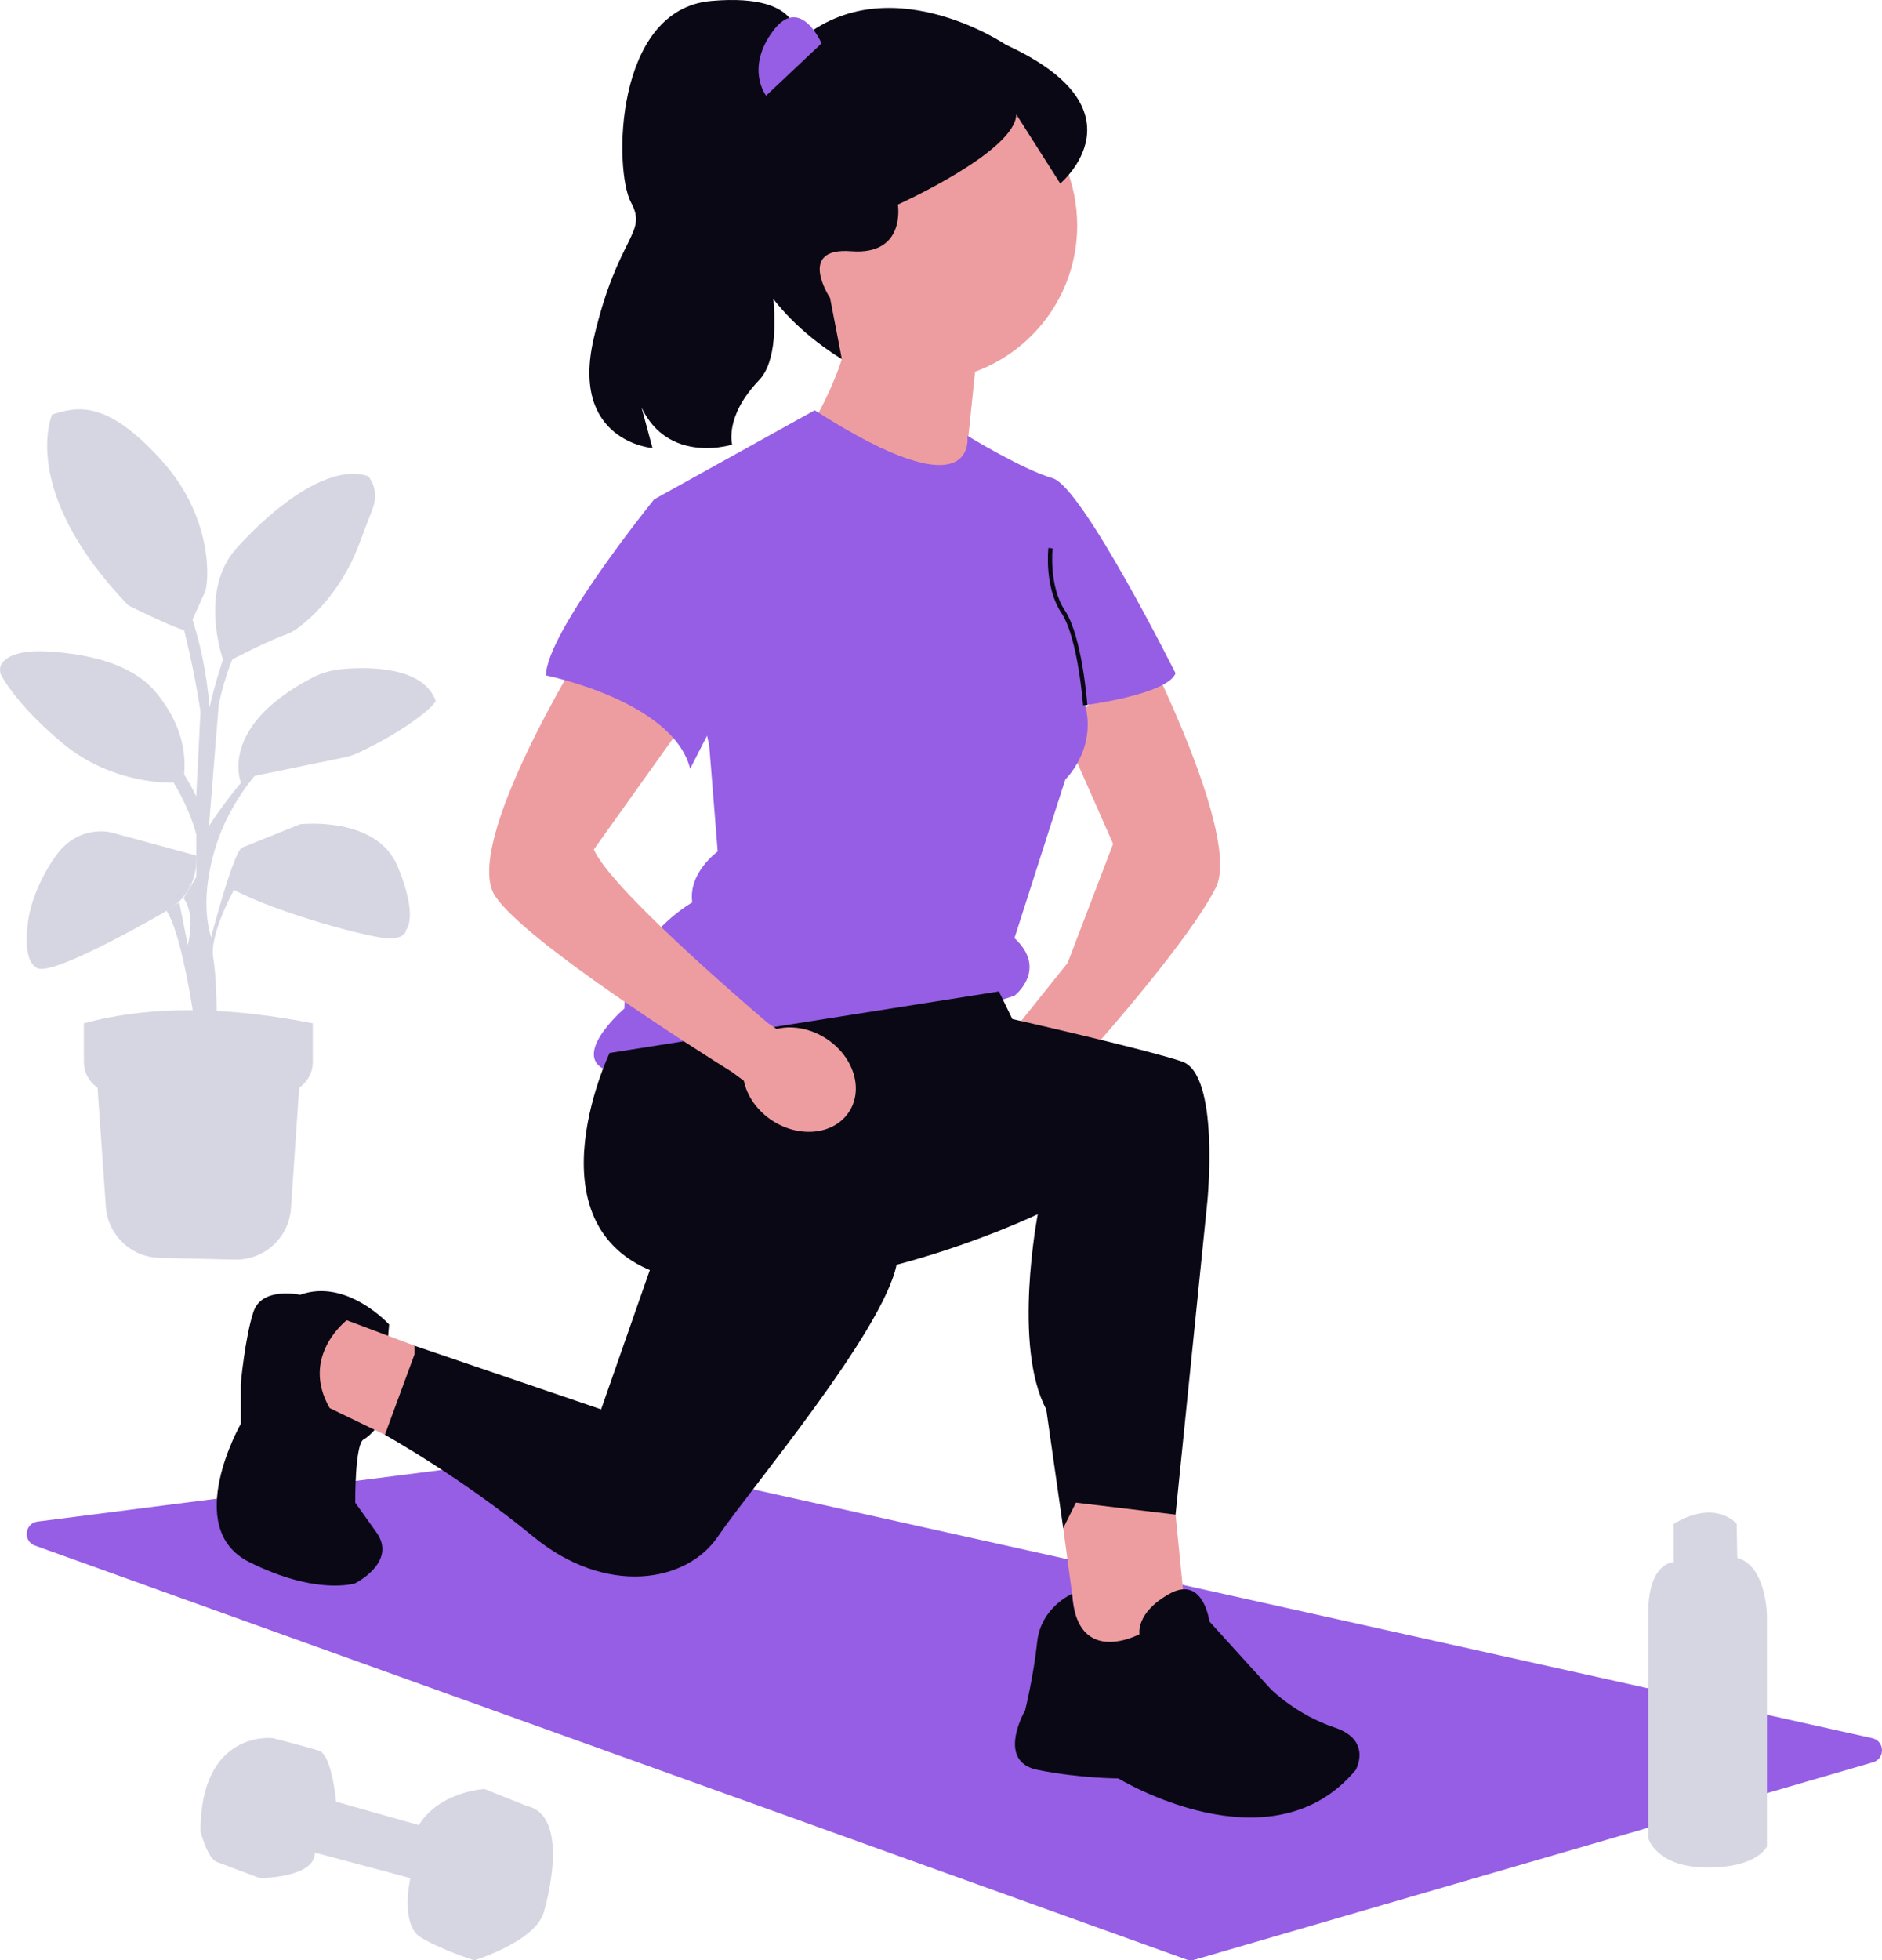 <svg xmlns="http://www.w3.org/2000/svg" width="745.96" height="776.508" viewBox="0 0 745.96 776.508" xmlns:xlink="http://www.w3.org/1999/xlink" role="img" artist="Katerina Limpitsouni" source="https://undraw.co/"><path d="M230.683,575.181l-215.771,27.545c-5.131.655-5.909,7.767-1.041,9.516l456.456,163.975c.978.351,2.041.384,3.039.094l269.046-78.247c4.891-1.423,4.666-8.427-.307-9.532l-509.731-113.274c-.555-.123-1.127-.15-1.691-.078Z" fill="#965de5"/><path d="M118.949,512.898s-15.124-3.361-18.484,6.722c-3.361,10.082-5.041,28.567-5.041,28.567v15.846s-23.526,41.288,3.361,54.731c26.886,13.443,42.01,8.402,42.01,8.402,0,0,16.804-8.402,8.402-20.165l-8.402-11.763s-.16-23.137,3.281-25.012c3.441-1.875,6.802-6.916,6.802-6.916l3.361-38.649s-16.804-18.484-35.288-11.763Z" fill="#090814"/><path d="M300.652,85.543s14.049,50.65.193,65.082c-13.856,14.432-10.637,25.496-10.637,25.496,0,0-35.003,11.173-40.116-30.193l8.536,31.567s-32.861-2.593-23.255-43.644c9.606-41.052,21.513-41.094,14.719-53.676-6.794-12.582-6.794-76.437,31.855-79.797,38.649-3.361,33.608,16.804,33.608,16.804l-14.903,68.361Z" fill="#090814"/><path d="M453.795,256.635s38.201,74.781,28.119,94.945c-10.082,20.165-45.63,60.318-45.63,60.318h-37.506l24.387-30.466,18.029-47.165-19.773-44.755,32.375-32.876Z" fill="#ed9da0"/><path d="M303.719,92.189c-1.584-34.013,24.705-62.871,58.718-64.456,34.013-1.584,62.872,24.705,64.456,58.718,1.285,27.585-15.765,51.776-40.398,60.781l-8.241,79.238-63.05-47.751s12.334-17.312,18.488-36.471c-17.133-10.255-28.975-28.618-29.973-50.059Z" fill="#ed9da0"/><path d="M383.41,172.592s5.041,31.927-60.494-10.082l-63.654,35.314,21.845,97.463,3.361,42.01s-11.763,8.402-10.082,20.165c0,0-26.886,15.124-26.886,42.01,0,0-23.526,20.165-5.041,25.206,18.484,5.041,77.298-3.361,77.298-3.361l82.339-26.886s13.443-10.388,0-22.838l20.165-62.862s12.392-11.763,7.876-29.407c0,0,32.453-4.201,35.814-12.603,0,0-36.969-73.937-48.731-77.298s-33.809-16.83-33.809-16.83Z" fill="#965de5"/><path d="M429.298,279.386c-.02-.267-2.056-26.783-8.578-36.565-6.813-10.22-5.248-25.135-5.177-25.765l1.671.185c-.016.149-1.564,14.945,4.905,24.648,6.766,10.15,8.774,36.266,8.857,37.372l-1.677.125Z" fill="#090814"/><path d="M241.618,417.115s-35.288,73.937,25.206,89.061c60.494,15.124,144.514-25.206,144.514-25.206,0,0-10.082,52.092,3.361,77.298l6.722,47.051s33.608,2.738,44.53-5.353l12.603-124.038s5.041-50.412-10.082-55.453c-15.124-5.041-67.216-16.804-67.216-16.804l-5.321-10.935-154.316,24.378Z" fill="#090814"/><path d="M261.782,491.053l-23.526,67.216-73.937-25.206s-16.804,1.68-11.763,35.288c0,0,30.247,16.804,58.814,40.329,28.567,23.526,60.623,18.484,73.162,0,12.538-18.484,65.288-80.921,70.841-107.676l-93.591-9.951Z" fill="#090814"/><polygon points="426.461 595.237 421.42 605.319 429.822 667.494 471.832 659.092 465.95 599.967 426.461 595.237" fill="#ed9da0"/><path d="M451.667,647.329s-24.888,13.443-26.727-15.964c0,0-12.386,5.293-13.834,19.03-1.448,13.737-4.809,27.181-4.809,27.181,0,0-11.763,20.165,5.041,23.526,16.804,3.361,31.927,3.361,31.927,3.361,0,0,60.494,36.969,94.102-3.361,0,0,6.722-11.763-8.402-16.804s-25.206-15.124-25.206-15.124l-24.399-26.886s-2.368-18.484-15.871-10.923c-13.503,7.562-11.822,15.964-11.822,15.964Z" fill="#090814"/><path d="M164.32,536.423v-3.361s-26.886-10.082-26.886-10.082c0,0-18.589,14.13-6.774,34.791l21.897,10.579,11.763-31.927Z" fill="#ed9da0"/><path d="M398.777,17.777s-47.934-32.523-83.222-.595c-35.288,31.927-37.662,90.495,18.138,125.066l-4.694-24.243s-13.443-20.165,8.402-18.484c21.845,1.68,18.484-18.484,18.484-18.484,0,0,46.786-21.09,46.919-35.751l17.445,27.41s34.866-29.118-21.47-54.919Z" fill="#090814"/><path d="M325.637,17.182s-8.452-19.627-19.349-4.772c-10.898,14.855-2.637,25.496-2.637,25.496l21.986-20.724Z" fill="#965de5"/><path d="M327.216,411.24c-6.264-3.969-13.367-5.095-19.381-3.647l-3.509-2.356c-10.703-9.108-62.503-53.682-68.953-68.758l34.812-48.753-38.798-31.091s-48.582,78.142-35.139,98.306c12.014,18.021,79.636,60.81,93.88,69.705l4.702,3.478c1.261,6.055,5.313,11.997,11.577,15.965,10.961,6.943,24.505,5.218,30.251-3.852,5.747-9.072,1.52-22.054-9.442-28.997Z" fill="#ed9da0"/><path d="M133.232,713.705s-1.68-18.484-6.722-20.165c-5.041-1.68-18.484-5.041-18.484-5.041,0,0-28.567-3.361-28.567,36.969,0,0,2.791,10.691,6.437,12.067s17.089,6.417,17.089,6.417c0,0,21.845,0,21.845-10.082l37.823,10.082s-4.215,18.484,4.186,23.526c8.402,5.041,21.146,9.03,21.146,9.03,0,0,24.225-7.35,27.585-19.113,3.361-11.763,8.402-38.649-6.722-42.01l-16.804-6.722s-17.644.84-26.046,14.283l-32.768-9.242Z" fill="#d6d6e3"/><path d="M663.396,603.639v15.171s-10.082-.047-10.082,20.117v89.174s3.083,11.65,23.526,11.65c20.165,0,23.526-8.402,23.526-8.402v-91.122s0-19.784-11.763-23.145l-.237-13.443s-8.165-10.082-24.969,0Z" fill="#d6d6e3"/><path d="M85.897,408.828l-8.117.725s-5.041-38.649-11.763-48.731l5.041-3.361,3.361,16.804s3.361-11.763-1.68-18.484l5.041-8.402v-16.804s-10.082-45.371-62.175-60.494c0,0,42.01,3.361,62.175,45.371l1.68-33.608s-10.082-70.577-31.927-85.7c0,0,30.749,26.886,35.539,84.02,0,0,14.873-70.577,50.161-75.618,0,0-37.656,30.247-46.554,74.778l-3.858,47.891s33.608-53.773,68.896-52.092c0,0-45.371,10.082-63.855,53.773,0,0-10.082,22.656-4.201,42.415,0,0,9.242-35.694,12.603-35.694l-1.68,13.443s-11.763,20.165-10.082,30.247,1.396,29.522,1.396,29.522Z" fill="#d6d6e3"/><path d="M93.056,498.958l-29.876-.711c-11.25-.268-20.447-9.053-21.231-20.279l-3.659-52.451h80.659l-3.622,53.128c-.794,11.639-10.608,20.591-22.271,20.313Z" fill="#d6d6e3"/><path d="M112.293,432.952c-22.449,1.166-44.897,1.166-67.346,0-6.55-.34-11.698-5.739-11.698-12.297v-15.302c27.637-7.476,58.273-6.361,90.741,0v15.302c0,6.559-5.148,11.957-11.698,12.297Z" fill="#d6d6e3"/><path d="M20.646,164.216s-13.443,30.247,30.247,75.618c0,0,20.165,10.082,23.526,10.082,0,0,5.041-11.763,6.722-15.124s3.818-29.089-16.804-52.092c-21.941-24.475-33.726-21.72-43.69-18.484Z" fill="#d6d6e3"/><path d="M88.388,261.221s-9.769-27.268,5.355-44.072c15.124-16.804,36.969-33.608,52.092-28.567,0,0,5.041,5.041,1.68,13.443-1.351,3.377-3.244,8.382-5.026,13.161-4.24,11.372-10.953,21.718-19.931,29.884-3.152,2.867-6.275,5.224-8.762,6.106-8.291,2.941-21.757,10.044-21.757,10.044h-3.652Z" fill="#d6d6e3"/><path d="M68.818,310.023s-23.806,1.228-43.971-15.576c-15.318-12.765-21.909-22.621-24.192-26.622-1.02-1.787-.845-4.04.505-5.593,2.015-2.316,6.693-4.774,17.535-4.168,19.595,1.094,34.719,6.135,43.121,16.218s12.238,21.269,11.16,32.48l-4.158,3.262Z" fill="#d6d6e3"/><path d="M95.521,310.043s-9.31-21.947,28.087-41.5c3.678-1.923,7.695-3.1,11.829-3.473,10.892-.982,32.325-1.068,37.285,12.573,0,0-.832,2.642-11.338,9.723-7.315,4.93-15.188,8.855-19.296,10.784-1.794.842-3.671,1.469-5.612,1.87l-35.562,7.335-5.393,2.689Z" fill="#d6d6e3"/><path d="M77.779,338.896l-33.608-9.126s-12.837-3.558-21.962,9.126c-9.125,12.684-10.805,24.447-10.805,24.447,0,0-3.361,16.804,3.361,20.165s51.252-22.685,51.252-22.685c0,0,12.603-6.044,11.763-21.926Z" fill="#d6d6e3"/><path d="M96.264,335.616l22.685-9.106s30.247-3.497,38.649,16.668,3.361,25.206,3.361,25.206c0,0,0,3.361-6.722,3.361s-44.082-9.939-61.53-19.253l3.557-16.876Z" fill="#d6d6e3"/><path d="M276.906,198.664l-17.644-.84s-42.85,52.932-42.85,69.736c0,0,50.412,10.082,57.133,36.969l27.3-53.352-23.939-52.512Z" fill="#965de5"/></svg>